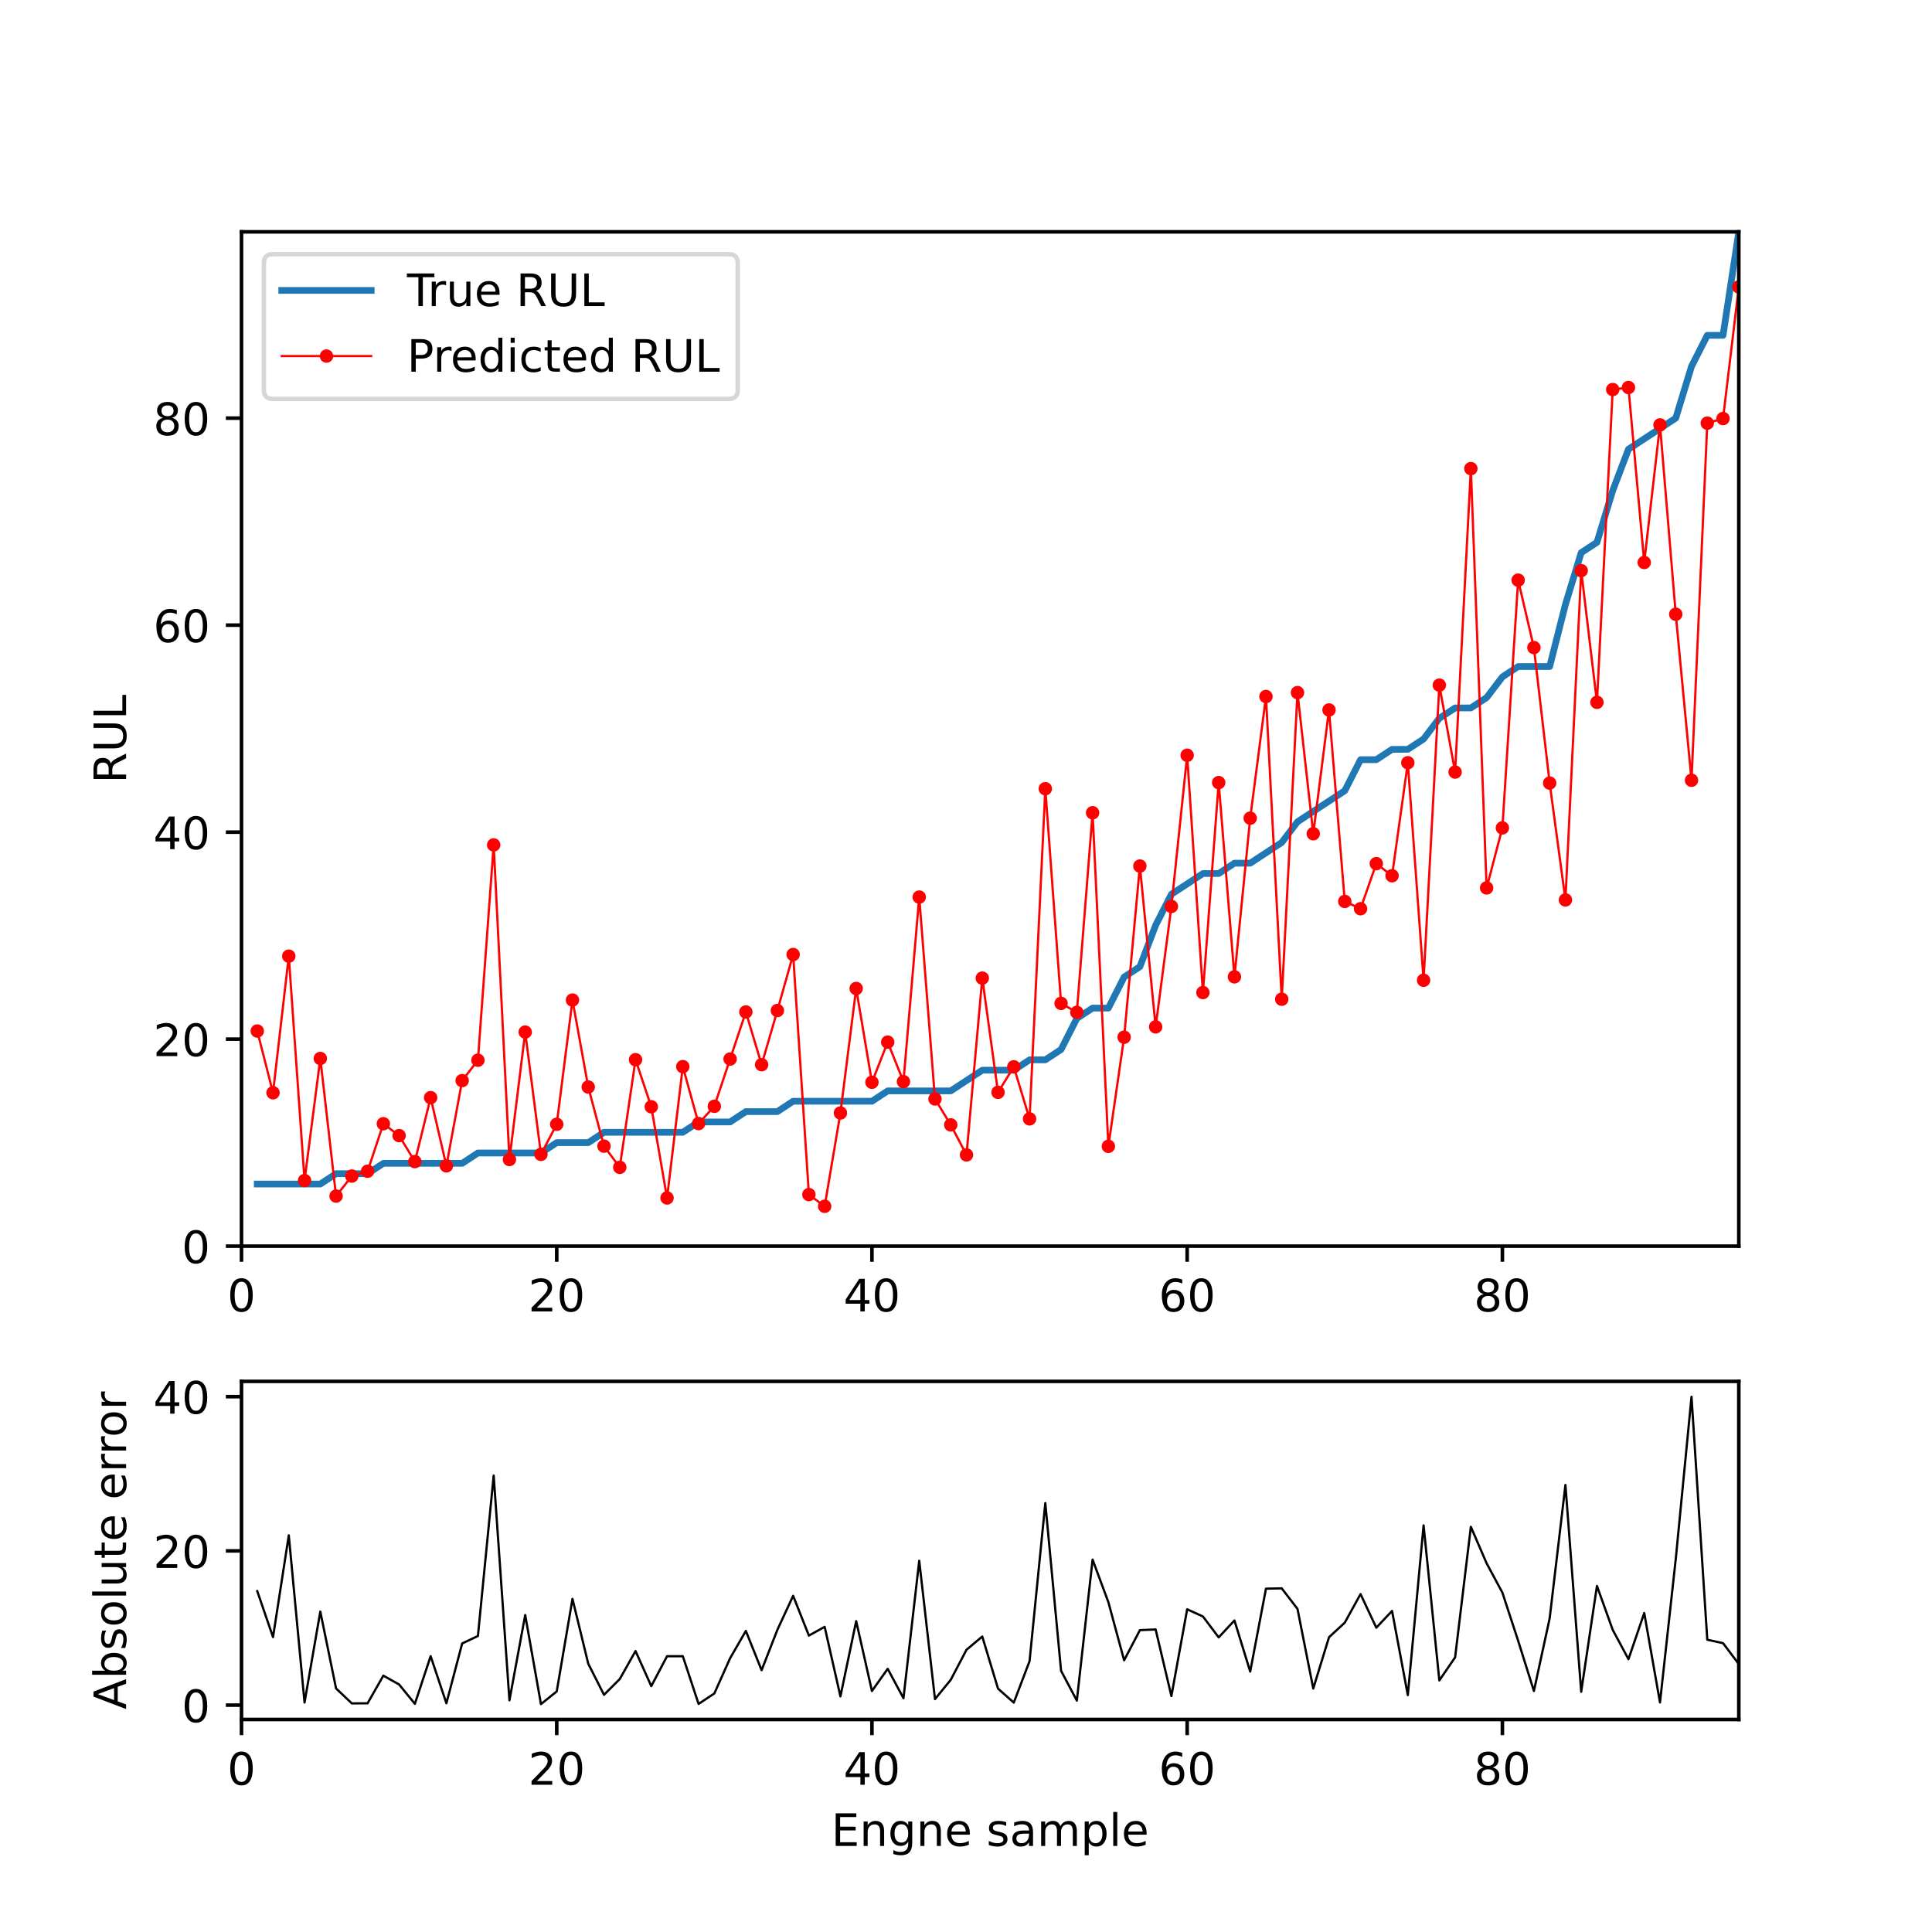 <?xml version="1.0" encoding="utf-8" standalone="no"?>
<!DOCTYPE svg PUBLIC "-//W3C//DTD SVG 1.1//EN"
  "http://www.w3.org/Graphics/SVG/1.1/DTD/svg11.dtd">
<!-- Created with matplotlib (https://matplotlib.org/) -->
<svg height="432pt" version="1.1" viewBox="0 0 432 432" width="432pt" xmlns="http://www.w3.org/2000/svg" xmlns:xlink="http://www.w3.org/1999/xlink">
 <defs>
  <style type="text/css">
*{stroke-linecap:butt;stroke-linejoin:round;}
  </style>
 </defs>
 <g id="figure_1">
  <g id="patch_1">
   <path d="M 0 432 
L 432 432 
L 432 0 
L 0 0 
z
" style="fill:#ffffff;"/>
  </g>
  <g id="axes_1">
   <g id="patch_2">
    <path d="M 54 278.64 
L 388.8 278.64 
L 388.8 51.84 
L 54 51.84 
z
" style="fill:#ffffff;"/>
   </g>
   <g id="matplotlib.axis_1">
    <g id="xtick_1">
     <g id="line2d_1">
      <defs>
       <path d="M 0 0 
L 0 3.5 
" id="m2a7bf9f9fc" style="stroke:#000000;stroke-width:0.8;"/>
      </defs>
      <g>
       <use style="stroke:#000000;stroke-width:0.8;" x="54" xlink:href="#m2a7bf9f9fc" y="278.64"/>
      </g>
     </g>
     <g id="text_1">
      <!-- 0 -->
      <defs>
       <path d="M 31.781 66.406 
Q 24.172 66.406 20.328 58.906 
Q 16.5 51.422 16.5 36.375 
Q 16.5 21.391 20.328 13.891 
Q 24.172 6.391 31.781 6.391 
Q 39.453 6.391 43.281 13.891 
Q 47.125 21.391 47.125 36.375 
Q 47.125 51.422 43.281 58.906 
Q 39.453 66.406 31.781 66.406 
z
M 31.781 74.219 
Q 44.047 74.219 50.516 64.516 
Q 56.984 54.828 56.984 36.375 
Q 56.984 17.969 50.516 8.266 
Q 44.047 -1.422 31.781 -1.422 
Q 19.531 -1.422 13.062 8.266 
Q 6.594 17.969 6.594 36.375 
Q 6.594 54.828 13.062 64.516 
Q 19.531 74.219 31.781 74.219 
z
" id="DejaVuSans-48"/>
      </defs>
      <g transform="translate(50.819 293.238)scale(0.1 -0.1)">
       <use xlink:href="#DejaVuSans-48"/>
      </g>
     </g>
    </g>
    <g id="xtick_2">
     <g id="line2d_2">
      <g>
       <use style="stroke:#000000;stroke-width:0.8;" x="124.484" xlink:href="#m2a7bf9f9fc" y="278.64"/>
      </g>
     </g>
     <g id="text_2">
      <!-- 20 -->
      <defs>
       <path d="M 19.188 8.297 
L 53.609 8.297 
L 53.609 0 
L 7.328 0 
L 7.328 8.297 
Q 12.938 14.109 22.625 23.891 
Q 32.328 33.688 34.812 36.531 
Q 39.547 41.844 41.422 45.531 
Q 43.312 49.219 43.312 52.781 
Q 43.312 58.594 39.234 62.25 
Q 35.156 65.922 28.609 65.922 
Q 23.969 65.922 18.812 64.312 
Q 13.672 62.703 7.812 59.422 
L 7.812 69.391 
Q 13.766 71.781 18.938 73 
Q 24.125 74.219 28.422 74.219 
Q 39.75 74.219 46.484 68.547 
Q 53.219 62.891 53.219 53.422 
Q 53.219 48.922 51.531 44.891 
Q 49.859 40.875 45.406 35.406 
Q 44.188 33.984 37.641 27.219 
Q 31.109 20.453 19.188 8.297 
z
" id="DejaVuSans-50"/>
      </defs>
      <g transform="translate(118.122 293.238)scale(0.1 -0.1)">
       <use xlink:href="#DejaVuSans-50"/>
       <use x="63.623" xlink:href="#DejaVuSans-48"/>
      </g>
     </g>
    </g>
    <g id="xtick_3">
     <g id="line2d_3">
      <g>
       <use style="stroke:#000000;stroke-width:0.8;" x="194.968" xlink:href="#m2a7bf9f9fc" y="278.64"/>
      </g>
     </g>
     <g id="text_3">
      <!-- 40 -->
      <defs>
       <path d="M 37.797 64.312 
L 12.891 25.391 
L 37.797 25.391 
z
M 35.203 72.906 
L 47.609 72.906 
L 47.609 25.391 
L 58.016 25.391 
L 58.016 17.188 
L 47.609 17.188 
L 47.609 0 
L 37.797 0 
L 37.797 17.188 
L 4.891 17.188 
L 4.891 26.703 
z
" id="DejaVuSans-52"/>
      </defs>
      <g transform="translate(188.606 293.238)scale(0.1 -0.1)">
       <use xlink:href="#DejaVuSans-52"/>
       <use x="63.623" xlink:href="#DejaVuSans-48"/>
      </g>
     </g>
    </g>
    <g id="xtick_4">
     <g id="line2d_4">
      <g>
       <use style="stroke:#000000;stroke-width:0.8;" x="265.453" xlink:href="#m2a7bf9f9fc" y="278.64"/>
      </g>
     </g>
     <g id="text_4">
      <!-- 60 -->
      <defs>
       <path d="M 33.016 40.375 
Q 26.375 40.375 22.484 35.828 
Q 18.609 31.297 18.609 23.391 
Q 18.609 15.531 22.484 10.953 
Q 26.375 6.391 33.016 6.391 
Q 39.656 6.391 43.531 10.953 
Q 47.406 15.531 47.406 23.391 
Q 47.406 31.297 43.531 35.828 
Q 39.656 40.375 33.016 40.375 
z
M 52.594 71.297 
L 52.594 62.312 
Q 48.875 64.062 45.094 64.984 
Q 41.312 65.922 37.594 65.922 
Q 27.828 65.922 22.672 59.328 
Q 17.531 52.734 16.797 39.406 
Q 19.672 43.656 24.016 45.922 
Q 28.375 48.188 33.594 48.188 
Q 44.578 48.188 50.953 41.516 
Q 57.328 34.859 57.328 23.391 
Q 57.328 12.156 50.688 5.359 
Q 44.047 -1.422 33.016 -1.422 
Q 20.359 -1.422 13.672 8.266 
Q 6.984 17.969 6.984 36.375 
Q 6.984 53.656 15.188 63.938 
Q 23.391 74.219 37.203 74.219 
Q 40.922 74.219 44.703 73.484 
Q 48.484 72.75 52.594 71.297 
z
" id="DejaVuSans-54"/>
      </defs>
      <g transform="translate(259.09 293.238)scale(0.1 -0.1)">
       <use xlink:href="#DejaVuSans-54"/>
       <use x="63.623" xlink:href="#DejaVuSans-48"/>
      </g>
     </g>
    </g>
    <g id="xtick_5">
     <g id="line2d_5">
      <g>
       <use style="stroke:#000000;stroke-width:0.8;" x="335.937" xlink:href="#m2a7bf9f9fc" y="278.64"/>
      </g>
     </g>
     <g id="text_5">
      <!-- 80 -->
      <defs>
       <path d="M 31.781 34.625 
Q 24.75 34.625 20.719 30.859 
Q 16.703 27.094 16.703 20.516 
Q 16.703 13.922 20.719 10.156 
Q 24.75 6.391 31.781 6.391 
Q 38.812 6.391 42.859 10.172 
Q 46.922 13.969 46.922 20.516 
Q 46.922 27.094 42.891 30.859 
Q 38.875 34.625 31.781 34.625 
z
M 21.922 38.812 
Q 15.578 40.375 12.031 44.719 
Q 8.5 49.078 8.5 55.328 
Q 8.5 64.062 14.719 69.141 
Q 20.953 74.219 31.781 74.219 
Q 42.672 74.219 48.875 69.141 
Q 55.078 64.062 55.078 55.328 
Q 55.078 49.078 51.531 44.719 
Q 48 40.375 41.703 38.812 
Q 48.828 37.156 52.797 32.312 
Q 56.781 27.484 56.781 20.516 
Q 56.781 9.906 50.312 4.234 
Q 43.844 -1.422 31.781 -1.422 
Q 19.734 -1.422 13.25 4.234 
Q 6.781 9.906 6.781 20.516 
Q 6.781 27.484 10.781 32.312 
Q 14.797 37.156 21.922 38.812 
z
M 18.312 54.391 
Q 18.312 48.734 21.844 45.562 
Q 25.391 42.391 31.781 42.391 
Q 38.141 42.391 41.719 45.562 
Q 45.312 48.734 45.312 54.391 
Q 45.312 60.062 41.719 63.234 
Q 38.141 66.406 31.781 66.406 
Q 25.391 66.406 21.844 63.234 
Q 18.312 60.062 18.312 54.391 
z
" id="DejaVuSans-56"/>
      </defs>
      <g transform="translate(329.574 293.238)scale(0.1 -0.1)">
       <use xlink:href="#DejaVuSans-56"/>
       <use x="63.623" xlink:href="#DejaVuSans-48"/>
      </g>
     </g>
    </g>
   </g>
   <g id="matplotlib.axis_2">
    <g id="ytick_1">
     <g id="line2d_6">
      <defs>
       <path d="M 0 0 
L -3.5 0 
" id="m70d57fbd11" style="stroke:#000000;stroke-width:0.8;"/>
      </defs>
      <g>
       <use style="stroke:#000000;stroke-width:0.8;" x="54" xlink:href="#m70d57fbd11" y="278.64"/>
      </g>
     </g>
     <g id="text_6">
      <!-- 0 -->
      <g transform="translate(40.638 282.439)scale(0.1 -0.1)">
       <use xlink:href="#DejaVuSans-48"/>
      </g>
     </g>
    </g>
    <g id="ytick_2">
     <g id="line2d_7">
      <g>
       <use style="stroke:#000000;stroke-width:0.8;" x="54" xlink:href="#m70d57fbd11" y="232.354"/>
      </g>
     </g>
     <g id="text_7">
      <!-- 20 -->
      <g transform="translate(34.275 236.154)scale(0.1 -0.1)">
       <use xlink:href="#DejaVuSans-50"/>
       <use x="63.623" xlink:href="#DejaVuSans-48"/>
      </g>
     </g>
    </g>
    <g id="ytick_3">
     <g id="line2d_8">
      <g>
       <use style="stroke:#000000;stroke-width:0.8;" x="54" xlink:href="#m70d57fbd11" y="186.069"/>
      </g>
     </g>
     <g id="text_8">
      <!-- 40 -->
      <g transform="translate(34.275 189.868)scale(0.1 -0.1)">
       <use xlink:href="#DejaVuSans-52"/>
       <use x="63.623" xlink:href="#DejaVuSans-48"/>
      </g>
     </g>
    </g>
    <g id="ytick_4">
     <g id="line2d_9">
      <g>
       <use style="stroke:#000000;stroke-width:0.8;" x="54" xlink:href="#m70d57fbd11" y="139.783"/>
      </g>
     </g>
     <g id="text_9">
      <!-- 60 -->
      <g transform="translate(34.275 143.582)scale(0.1 -0.1)">
       <use xlink:href="#DejaVuSans-54"/>
       <use x="63.623" xlink:href="#DejaVuSans-48"/>
      </g>
     </g>
    </g>
    <g id="ytick_5">
     <g id="line2d_10">
      <g>
       <use style="stroke:#000000;stroke-width:0.8;" x="54" xlink:href="#m70d57fbd11" y="93.497"/>
      </g>
     </g>
     <g id="text_10">
      <!-- 80 -->
      <g transform="translate(34.275 97.296)scale(0.1 -0.1)">
       <use xlink:href="#DejaVuSans-56"/>
       <use x="63.623" xlink:href="#DejaVuSans-48"/>
      </g>
     </g>
    </g>
    <g id="text_11">
     <!-- RUL -->
     <defs>
      <path d="M 44.391 34.188 
Q 47.562 33.109 50.562 29.594 
Q 53.562 26.078 56.594 19.922 
L 66.609 0 
L 56 0 
L 46.688 18.703 
Q 43.062 26.031 39.672 28.422 
Q 36.281 30.812 30.422 30.812 
L 19.672 30.812 
L 19.672 0 
L 9.812 0 
L 9.812 72.906 
L 32.078 72.906 
Q 44.578 72.906 50.734 67.672 
Q 56.891 62.453 56.891 51.906 
Q 56.891 45.016 53.688 40.469 
Q 50.484 35.938 44.391 34.188 
z
M 19.672 64.797 
L 19.672 38.922 
L 32.078 38.922 
Q 39.203 38.922 42.844 42.219 
Q 46.484 45.516 46.484 51.906 
Q 46.484 58.297 42.844 61.547 
Q 39.203 64.797 32.078 64.797 
z
" id="DejaVuSans-82"/>
      <path d="M 8.688 72.906 
L 18.609 72.906 
L 18.609 28.609 
Q 18.609 16.891 22.844 11.734 
Q 27.094 6.594 36.625 6.594 
Q 46.094 6.594 50.344 11.734 
Q 54.594 16.891 54.594 28.609 
L 54.594 72.906 
L 64.5 72.906 
L 64.5 27.391 
Q 64.5 13.141 57.438 5.859 
Q 50.391 -1.422 36.625 -1.422 
Q 22.797 -1.422 15.734 5.859 
Q 8.688 13.141 8.688 27.391 
z
" id="DejaVuSans-85"/>
      <path d="M 9.812 72.906 
L 19.672 72.906 
L 19.672 8.297 
L 55.172 8.297 
L 55.172 0 
L 9.812 0 
z
" id="DejaVuSans-76"/>
     </defs>
     <g transform="translate(28.195 175.16)rotate(-90)scale(0.1 -0.1)">
      <use xlink:href="#DejaVuSans-82"/>
      <use x="69.482" xlink:href="#DejaVuSans-85"/>
      <use x="142.676" xlink:href="#DejaVuSans-76"/>
     </g>
    </g>
   </g>
   <g id="line2d_11">
    <path clip-path="url(#p4bc78651d6)" d="M 57.524 264.754 
L 61.048 264.754 
L 64.573 264.754 
L 68.097 264.754 
L 71.621 264.754 
L 75.145 262.44 
L 78.669 262.44 
L 82.194 262.44 
L 85.718 260.126 
L 89.242 260.126 
L 92.766 260.126 
L 96.291 260.126 
L 99.815 260.126 
L 103.339 260.126 
L 106.863 257.811 
L 110.387 257.811 
L 113.912 257.811 
L 117.436 257.811 
L 120.96 257.811 
L 124.484 255.497 
L 128.008 255.497 
L 131.533 255.497 
L 135.057 253.183 
L 138.581 253.183 
L 142.105 253.183 
L 145.629 253.183 
L 149.154 253.183 
L 152.678 253.183 
L 156.202 250.869 
L 159.726 250.869 
L 163.251 250.869 
L 166.775 248.554 
L 170.299 248.554 
L 173.823 248.554 
L 177.347 246.24 
L 180.872 246.24 
L 184.396 246.24 
L 187.92 246.24 
L 191.444 246.24 
L 194.968 246.24 
L 198.493 243.926 
L 202.017 243.926 
L 205.541 243.926 
L 209.065 243.926 
L 212.589 243.926 
L 216.114 241.611 
L 219.638 239.297 
L 223.162 239.297 
L 226.686 239.297 
L 230.211 236.983 
L 233.735 236.983 
L 237.259 234.669 
L 240.783 227.726 
L 244.307 225.411 
L 247.832 225.411 
L 251.356 218.469 
L 254.88 216.154 
L 258.404 206.897 
L 261.928 199.954 
L 265.453 197.64 
L 268.977 195.326 
L 272.501 195.326 
L 276.025 193.011 
L 279.549 193.011 
L 283.074 190.697 
L 286.598 188.383 
L 290.122 183.754 
L 293.646 181.44 
L 297.171 179.126 
L 300.695 176.811 
L 304.219 169.869 
L 307.743 169.869 
L 311.267 167.554 
L 314.792 167.554 
L 318.316 165.24 
L 321.84 160.611 
L 325.364 158.297 
L 328.888 158.297 
L 332.413 155.983 
L 335.937 151.354 
L 339.461 149.04 
L 342.985 149.04 
L 346.509 149.04 
L 350.034 135.154 
L 353.558 123.583 
L 357.082 121.269 
L 360.606 109.697 
L 364.131 100.44 
L 367.655 98.126 
L 371.179 95.811 
L 374.703 93.497 
L 378.227 81.926 
L 381.752 74.983 
L 385.276 74.983 
L 388.8 51.84 
" style="fill:none;stroke:#1f77b4;stroke-linecap:square;stroke-width:1.5;"/>
   </g>
   <g id="line2d_12">
    <path clip-path="url(#p4bc78651d6)" d="M 57.524 230.539 
L 61.048 244.344 
L 64.573 213.799 
L 68.097 263.97 
L 71.621 236.68 
L 75.145 267.449 
L 78.669 262.968 
L 82.194 261.887 
L 85.718 251.273 
L 89.242 253.928 
L 92.766 259.734 
L 96.291 245.435 
L 99.815 260.687 
L 103.339 241.622 
L 106.863 237.065 
L 110.387 188.926 
L 113.912 259.261 
L 117.436 230.772 
L 120.96 258.119 
L 124.484 251.388 
L 128.008 223.617 
L 131.533 243.059 
L 135.057 256.282 
L 138.581 261.018 
L 142.105 236.951 
L 145.629 247.479 
L 149.154 267.862 
L 152.678 238.503 
L 156.202 251.233 
L 159.726 247.371 
L 163.251 236.805 
L 166.775 226.28 
L 170.299 238.069 
L 173.823 225.954 
L 177.347 213.432 
L 180.872 267.114 
L 184.396 269.734 
L 187.92 248.865 
L 191.444 221.031 
L 194.968 241.996 
L 198.493 233.026 
L 202.017 241.852 
L 205.541 200.59 
L 209.065 245.724 
L 212.589 251.526 
L 216.114 258.236 
L 219.638 218.713 
L 223.162 244.249 
L 226.686 238.542 
L 230.211 250.183 
L 233.735 176.358 
L 237.259 224.358 
L 240.783 226.368 
L 244.307 181.738 
L 247.832 256.32 
L 251.356 231.922 
L 254.88 193.65 
L 258.404 229.605 
L 261.928 202.677 
L 265.453 168.879 
L 268.977 221.937 
L 272.501 174.992 
L 276.025 218.421 
L 279.549 182.943 
L 283.074 155.745 
L 286.598 223.426 
L 290.122 154.869 
L 293.646 186.421 
L 297.171 158.752 
L 300.695 201.561 
L 304.219 203.192 
L 307.743 193.113 
L 311.267 195.817 
L 314.792 170.554 
L 318.316 219.185 
L 321.84 153.194 
L 325.364 172.633 
L 328.888 104.784 
L 332.413 198.54 
L 335.937 185.12 
L 339.461 129.723 
L 342.985 144.798 
L 346.509 175.098 
L 350.034 201.224 
L 353.558 127.594 
L 357.082 157.04 
L 360.606 87.102 
L 364.131 86.646 
L 367.655 125.771 
L 371.179 95.006 
L 374.703 137.344 
L 378.227 174.467 
L 381.752 94.615 
L 385.276 93.584 
L 388.8 64.166 
" style="fill:none;stroke:#ff0000;stroke-linecap:square;stroke-width:0.5;"/>
    <defs>
     <path d="M 0 1 
C 0.265 1 0.52 0.895 0.707 0.707 
C 0.895 0.52 1 0.265 1 0 
C 1 -0.265 0.895 -0.52 0.707 -0.707 
C 0.52 -0.895 0.265 -1 0 -1 
C -0.265 -1 -0.52 -0.895 -0.707 -0.707 
C -0.895 -0.52 -1 -0.265 -1 0 
C -1 0.265 -0.895 0.52 -0.707 0.707 
C -0.52 0.895 -0.265 1 0 1 
z
" id="m88dc06250a" style="stroke:#ff0000;"/>
    </defs>
    <g clip-path="url(#p4bc78651d6)">
     <use style="fill:#ff0000;stroke:#ff0000;" x="57.524" xlink:href="#m88dc06250a" y="230.539"/>
     <use style="fill:#ff0000;stroke:#ff0000;" x="61.048" xlink:href="#m88dc06250a" y="244.344"/>
     <use style="fill:#ff0000;stroke:#ff0000;" x="64.573" xlink:href="#m88dc06250a" y="213.799"/>
     <use style="fill:#ff0000;stroke:#ff0000;" x="68.097" xlink:href="#m88dc06250a" y="263.97"/>
     <use style="fill:#ff0000;stroke:#ff0000;" x="71.621" xlink:href="#m88dc06250a" y="236.68"/>
     <use style="fill:#ff0000;stroke:#ff0000;" x="75.145" xlink:href="#m88dc06250a" y="267.449"/>
     <use style="fill:#ff0000;stroke:#ff0000;" x="78.669" xlink:href="#m88dc06250a" y="262.968"/>
     <use style="fill:#ff0000;stroke:#ff0000;" x="82.194" xlink:href="#m88dc06250a" y="261.887"/>
     <use style="fill:#ff0000;stroke:#ff0000;" x="85.718" xlink:href="#m88dc06250a" y="251.273"/>
     <use style="fill:#ff0000;stroke:#ff0000;" x="89.242" xlink:href="#m88dc06250a" y="253.928"/>
     <use style="fill:#ff0000;stroke:#ff0000;" x="92.766" xlink:href="#m88dc06250a" y="259.734"/>
     <use style="fill:#ff0000;stroke:#ff0000;" x="96.291" xlink:href="#m88dc06250a" y="245.435"/>
     <use style="fill:#ff0000;stroke:#ff0000;" x="99.815" xlink:href="#m88dc06250a" y="260.687"/>
     <use style="fill:#ff0000;stroke:#ff0000;" x="103.339" xlink:href="#m88dc06250a" y="241.622"/>
     <use style="fill:#ff0000;stroke:#ff0000;" x="106.863" xlink:href="#m88dc06250a" y="237.065"/>
     <use style="fill:#ff0000;stroke:#ff0000;" x="110.387" xlink:href="#m88dc06250a" y="188.926"/>
     <use style="fill:#ff0000;stroke:#ff0000;" x="113.912" xlink:href="#m88dc06250a" y="259.261"/>
     <use style="fill:#ff0000;stroke:#ff0000;" x="117.436" xlink:href="#m88dc06250a" y="230.772"/>
     <use style="fill:#ff0000;stroke:#ff0000;" x="120.96" xlink:href="#m88dc06250a" y="258.119"/>
     <use style="fill:#ff0000;stroke:#ff0000;" x="124.484" xlink:href="#m88dc06250a" y="251.388"/>
     <use style="fill:#ff0000;stroke:#ff0000;" x="128.008" xlink:href="#m88dc06250a" y="223.617"/>
     <use style="fill:#ff0000;stroke:#ff0000;" x="131.533" xlink:href="#m88dc06250a" y="243.059"/>
     <use style="fill:#ff0000;stroke:#ff0000;" x="135.057" xlink:href="#m88dc06250a" y="256.282"/>
     <use style="fill:#ff0000;stroke:#ff0000;" x="138.581" xlink:href="#m88dc06250a" y="261.018"/>
     <use style="fill:#ff0000;stroke:#ff0000;" x="142.105" xlink:href="#m88dc06250a" y="236.951"/>
     <use style="fill:#ff0000;stroke:#ff0000;" x="145.629" xlink:href="#m88dc06250a" y="247.479"/>
     <use style="fill:#ff0000;stroke:#ff0000;" x="149.154" xlink:href="#m88dc06250a" y="267.862"/>
     <use style="fill:#ff0000;stroke:#ff0000;" x="152.678" xlink:href="#m88dc06250a" y="238.503"/>
     <use style="fill:#ff0000;stroke:#ff0000;" x="156.202" xlink:href="#m88dc06250a" y="251.233"/>
     <use style="fill:#ff0000;stroke:#ff0000;" x="159.726" xlink:href="#m88dc06250a" y="247.371"/>
     <use style="fill:#ff0000;stroke:#ff0000;" x="163.251" xlink:href="#m88dc06250a" y="236.805"/>
     <use style="fill:#ff0000;stroke:#ff0000;" x="166.775" xlink:href="#m88dc06250a" y="226.28"/>
     <use style="fill:#ff0000;stroke:#ff0000;" x="170.299" xlink:href="#m88dc06250a" y="238.069"/>
     <use style="fill:#ff0000;stroke:#ff0000;" x="173.823" xlink:href="#m88dc06250a" y="225.954"/>
     <use style="fill:#ff0000;stroke:#ff0000;" x="177.347" xlink:href="#m88dc06250a" y="213.432"/>
     <use style="fill:#ff0000;stroke:#ff0000;" x="180.872" xlink:href="#m88dc06250a" y="267.114"/>
     <use style="fill:#ff0000;stroke:#ff0000;" x="184.396" xlink:href="#m88dc06250a" y="269.734"/>
     <use style="fill:#ff0000;stroke:#ff0000;" x="187.92" xlink:href="#m88dc06250a" y="248.865"/>
     <use style="fill:#ff0000;stroke:#ff0000;" x="191.444" xlink:href="#m88dc06250a" y="221.031"/>
     <use style="fill:#ff0000;stroke:#ff0000;" x="194.968" xlink:href="#m88dc06250a" y="241.996"/>
     <use style="fill:#ff0000;stroke:#ff0000;" x="198.493" xlink:href="#m88dc06250a" y="233.026"/>
     <use style="fill:#ff0000;stroke:#ff0000;" x="202.017" xlink:href="#m88dc06250a" y="241.852"/>
     <use style="fill:#ff0000;stroke:#ff0000;" x="205.541" xlink:href="#m88dc06250a" y="200.59"/>
     <use style="fill:#ff0000;stroke:#ff0000;" x="209.065" xlink:href="#m88dc06250a" y="245.724"/>
     <use style="fill:#ff0000;stroke:#ff0000;" x="212.589" xlink:href="#m88dc06250a" y="251.526"/>
     <use style="fill:#ff0000;stroke:#ff0000;" x="216.114" xlink:href="#m88dc06250a" y="258.236"/>
     <use style="fill:#ff0000;stroke:#ff0000;" x="219.638" xlink:href="#m88dc06250a" y="218.713"/>
     <use style="fill:#ff0000;stroke:#ff0000;" x="223.162" xlink:href="#m88dc06250a" y="244.249"/>
     <use style="fill:#ff0000;stroke:#ff0000;" x="226.686" xlink:href="#m88dc06250a" y="238.542"/>
     <use style="fill:#ff0000;stroke:#ff0000;" x="230.211" xlink:href="#m88dc06250a" y="250.183"/>
     <use style="fill:#ff0000;stroke:#ff0000;" x="233.735" xlink:href="#m88dc06250a" y="176.358"/>
     <use style="fill:#ff0000;stroke:#ff0000;" x="237.259" xlink:href="#m88dc06250a" y="224.358"/>
     <use style="fill:#ff0000;stroke:#ff0000;" x="240.783" xlink:href="#m88dc06250a" y="226.368"/>
     <use style="fill:#ff0000;stroke:#ff0000;" x="244.307" xlink:href="#m88dc06250a" y="181.738"/>
     <use style="fill:#ff0000;stroke:#ff0000;" x="247.832" xlink:href="#m88dc06250a" y="256.32"/>
     <use style="fill:#ff0000;stroke:#ff0000;" x="251.356" xlink:href="#m88dc06250a" y="231.922"/>
     <use style="fill:#ff0000;stroke:#ff0000;" x="254.88" xlink:href="#m88dc06250a" y="193.65"/>
     <use style="fill:#ff0000;stroke:#ff0000;" x="258.404" xlink:href="#m88dc06250a" y="229.605"/>
     <use style="fill:#ff0000;stroke:#ff0000;" x="261.928" xlink:href="#m88dc06250a" y="202.677"/>
     <use style="fill:#ff0000;stroke:#ff0000;" x="265.453" xlink:href="#m88dc06250a" y="168.879"/>
     <use style="fill:#ff0000;stroke:#ff0000;" x="268.977" xlink:href="#m88dc06250a" y="221.937"/>
     <use style="fill:#ff0000;stroke:#ff0000;" x="272.501" xlink:href="#m88dc06250a" y="174.992"/>
     <use style="fill:#ff0000;stroke:#ff0000;" x="276.025" xlink:href="#m88dc06250a" y="218.421"/>
     <use style="fill:#ff0000;stroke:#ff0000;" x="279.549" xlink:href="#m88dc06250a" y="182.943"/>
     <use style="fill:#ff0000;stroke:#ff0000;" x="283.074" xlink:href="#m88dc06250a" y="155.745"/>
     <use style="fill:#ff0000;stroke:#ff0000;" x="286.598" xlink:href="#m88dc06250a" y="223.426"/>
     <use style="fill:#ff0000;stroke:#ff0000;" x="290.122" xlink:href="#m88dc06250a" y="154.869"/>
     <use style="fill:#ff0000;stroke:#ff0000;" x="293.646" xlink:href="#m88dc06250a" y="186.421"/>
     <use style="fill:#ff0000;stroke:#ff0000;" x="297.171" xlink:href="#m88dc06250a" y="158.752"/>
     <use style="fill:#ff0000;stroke:#ff0000;" x="300.695" xlink:href="#m88dc06250a" y="201.561"/>
     <use style="fill:#ff0000;stroke:#ff0000;" x="304.219" xlink:href="#m88dc06250a" y="203.192"/>
     <use style="fill:#ff0000;stroke:#ff0000;" x="307.743" xlink:href="#m88dc06250a" y="193.113"/>
     <use style="fill:#ff0000;stroke:#ff0000;" x="311.267" xlink:href="#m88dc06250a" y="195.817"/>
     <use style="fill:#ff0000;stroke:#ff0000;" x="314.792" xlink:href="#m88dc06250a" y="170.554"/>
     <use style="fill:#ff0000;stroke:#ff0000;" x="318.316" xlink:href="#m88dc06250a" y="219.185"/>
     <use style="fill:#ff0000;stroke:#ff0000;" x="321.84" xlink:href="#m88dc06250a" y="153.194"/>
     <use style="fill:#ff0000;stroke:#ff0000;" x="325.364" xlink:href="#m88dc06250a" y="172.633"/>
     <use style="fill:#ff0000;stroke:#ff0000;" x="328.888" xlink:href="#m88dc06250a" y="104.784"/>
     <use style="fill:#ff0000;stroke:#ff0000;" x="332.413" xlink:href="#m88dc06250a" y="198.54"/>
     <use style="fill:#ff0000;stroke:#ff0000;" x="335.937" xlink:href="#m88dc06250a" y="185.12"/>
     <use style="fill:#ff0000;stroke:#ff0000;" x="339.461" xlink:href="#m88dc06250a" y="129.723"/>
     <use style="fill:#ff0000;stroke:#ff0000;" x="342.985" xlink:href="#m88dc06250a" y="144.798"/>
     <use style="fill:#ff0000;stroke:#ff0000;" x="346.509" xlink:href="#m88dc06250a" y="175.098"/>
     <use style="fill:#ff0000;stroke:#ff0000;" x="350.034" xlink:href="#m88dc06250a" y="201.224"/>
     <use style="fill:#ff0000;stroke:#ff0000;" x="353.558" xlink:href="#m88dc06250a" y="127.594"/>
     <use style="fill:#ff0000;stroke:#ff0000;" x="357.082" xlink:href="#m88dc06250a" y="157.04"/>
     <use style="fill:#ff0000;stroke:#ff0000;" x="360.606" xlink:href="#m88dc06250a" y="87.102"/>
     <use style="fill:#ff0000;stroke:#ff0000;" x="364.131" xlink:href="#m88dc06250a" y="86.646"/>
     <use style="fill:#ff0000;stroke:#ff0000;" x="367.655" xlink:href="#m88dc06250a" y="125.771"/>
     <use style="fill:#ff0000;stroke:#ff0000;" x="371.179" xlink:href="#m88dc06250a" y="95.006"/>
     <use style="fill:#ff0000;stroke:#ff0000;" x="374.703" xlink:href="#m88dc06250a" y="137.344"/>
     <use style="fill:#ff0000;stroke:#ff0000;" x="378.227" xlink:href="#m88dc06250a" y="174.467"/>
     <use style="fill:#ff0000;stroke:#ff0000;" x="381.752" xlink:href="#m88dc06250a" y="94.615"/>
     <use style="fill:#ff0000;stroke:#ff0000;" x="385.276" xlink:href="#m88dc06250a" y="93.584"/>
     <use style="fill:#ff0000;stroke:#ff0000;" x="388.8" xlink:href="#m88dc06250a" y="64.166"/>
    </g>
   </g>
   <g id="patch_3">
    <path d="M 54 278.64 
L 54 51.84 
" style="fill:none;stroke:#000000;stroke-linecap:square;stroke-linejoin:miter;stroke-width:0.8;"/>
   </g>
   <g id="patch_4">
    <path d="M 388.8 278.64 
L 388.8 51.84 
" style="fill:none;stroke:#000000;stroke-linecap:square;stroke-linejoin:miter;stroke-width:0.8;"/>
   </g>
   <g id="patch_5">
    <path d="M 54 278.64 
L 388.8 278.64 
" style="fill:none;stroke:#000000;stroke-linecap:square;stroke-linejoin:miter;stroke-width:0.8;"/>
   </g>
   <g id="patch_6">
    <path d="M 54 51.84 
L 388.8 51.84 
" style="fill:none;stroke:#000000;stroke-linecap:square;stroke-linejoin:miter;stroke-width:0.8;"/>
   </g>
   <g id="legend_1">
    <g id="patch_7">
     <path d="M 61 89.196 
L 162.958 89.196 
Q 164.958 89.196 164.958 87.196 
L 164.958 58.84 
Q 164.958 56.84 162.958 56.84 
L 61 56.84 
Q 59 56.84 59 58.84 
L 59 87.196 
Q 59 89.196 61 89.196 
z
" style="fill:#ffffff;opacity:0.8;stroke:#cccccc;stroke-linejoin:miter;"/>
    </g>
    <g id="line2d_13">
     <path d="M 63 64.938 
L 83 64.938 
" style="fill:none;stroke:#1f77b4;stroke-linecap:square;stroke-width:1.5;"/>
    </g>
    <g id="line2d_14"/>
    <g id="text_12">
     <!-- True RUL -->
     <defs>
      <path d="M -0.297 72.906 
L 61.375 72.906 
L 61.375 64.594 
L 35.5 64.594 
L 35.5 0 
L 25.594 0 
L 25.594 64.594 
L -0.297 64.594 
z
" id="DejaVuSans-84"/>
      <path d="M 41.109 46.297 
Q 39.594 47.172 37.812 47.578 
Q 36.031 48 33.891 48 
Q 26.266 48 22.188 43.047 
Q 18.109 38.094 18.109 28.812 
L 18.109 0 
L 9.078 0 
L 9.078 54.688 
L 18.109 54.688 
L 18.109 46.188 
Q 20.953 51.172 25.484 53.578 
Q 30.031 56 36.531 56 
Q 37.453 56 38.578 55.875 
Q 39.703 55.766 41.062 55.516 
z
" id="DejaVuSans-114"/>
      <path d="M 8.5 21.578 
L 8.5 54.688 
L 17.484 54.688 
L 17.484 21.922 
Q 17.484 14.156 20.5 10.266 
Q 23.531 6.391 29.594 6.391 
Q 36.859 6.391 41.078 11.031 
Q 45.312 15.672 45.312 23.688 
L 45.312 54.688 
L 54.297 54.688 
L 54.297 0 
L 45.312 0 
L 45.312 8.406 
Q 42.047 3.422 37.719 1 
Q 33.406 -1.422 27.688 -1.422 
Q 18.266 -1.422 13.375 4.438 
Q 8.5 10.297 8.5 21.578 
z
M 31.109 56 
z
" id="DejaVuSans-117"/>
      <path d="M 56.203 29.594 
L 56.203 25.203 
L 14.891 25.203 
Q 15.484 15.922 20.484 11.062 
Q 25.484 6.203 34.422 6.203 
Q 39.594 6.203 44.453 7.469 
Q 49.312 8.734 54.109 11.281 
L 54.109 2.781 
Q 49.266 0.734 44.188 -0.344 
Q 39.109 -1.422 33.891 -1.422 
Q 20.797 -1.422 13.156 6.188 
Q 5.516 13.812 5.516 26.812 
Q 5.516 40.234 12.766 48.109 
Q 20.016 56 32.328 56 
Q 43.359 56 49.781 48.891 
Q 56.203 41.797 56.203 29.594 
z
M 47.219 32.234 
Q 47.125 39.594 43.094 43.984 
Q 39.062 48.391 32.422 48.391 
Q 24.906 48.391 20.391 44.141 
Q 15.875 39.891 15.188 32.172 
z
" id="DejaVuSans-101"/>
      <path id="DejaVuSans-32"/>
     </defs>
     <g transform="translate(91 68.438)scale(0.1 -0.1)">
      <use xlink:href="#DejaVuSans-84"/>
      <use x="46.334" xlink:href="#DejaVuSans-114"/>
      <use x="87.447" xlink:href="#DejaVuSans-117"/>
      <use x="150.826" xlink:href="#DejaVuSans-101"/>
      <use x="212.35" xlink:href="#DejaVuSans-32"/>
      <use x="244.137" xlink:href="#DejaVuSans-82"/>
      <use x="313.619" xlink:href="#DejaVuSans-85"/>
      <use x="386.812" xlink:href="#DejaVuSans-76"/>
     </g>
    </g>
    <g id="line2d_15">
     <path d="M 63 79.617 
L 83 79.617 
" style="fill:none;stroke:#ff0000;stroke-linecap:square;stroke-width:0.5;"/>
    </g>
    <g id="line2d_16">
     <g>
      <use style="fill:#ff0000;stroke:#ff0000;" x="73" xlink:href="#m88dc06250a" y="79.617"/>
     </g>
    </g>
    <g id="text_13">
     <!-- Predicted RUL -->
     <defs>
      <path d="M 19.672 64.797 
L 19.672 37.406 
L 32.078 37.406 
Q 38.969 37.406 42.719 40.969 
Q 46.484 44.531 46.484 51.125 
Q 46.484 57.672 42.719 61.234 
Q 38.969 64.797 32.078 64.797 
z
M 9.812 72.906 
L 32.078 72.906 
Q 44.344 72.906 50.609 67.359 
Q 56.891 61.812 56.891 51.125 
Q 56.891 40.328 50.609 34.812 
Q 44.344 29.297 32.078 29.297 
L 19.672 29.297 
L 19.672 0 
L 9.812 0 
z
" id="DejaVuSans-80"/>
      <path d="M 45.406 46.391 
L 45.406 75.984 
L 54.391 75.984 
L 54.391 0 
L 45.406 0 
L 45.406 8.203 
Q 42.578 3.328 38.25 0.953 
Q 33.938 -1.422 27.875 -1.422 
Q 17.969 -1.422 11.734 6.484 
Q 5.516 14.406 5.516 27.297 
Q 5.516 40.188 11.734 48.094 
Q 17.969 56 27.875 56 
Q 33.938 56 38.25 53.625 
Q 42.578 51.266 45.406 46.391 
z
M 14.797 27.297 
Q 14.797 17.391 18.875 11.75 
Q 22.953 6.109 30.078 6.109 
Q 37.203 6.109 41.297 11.75 
Q 45.406 17.391 45.406 27.297 
Q 45.406 37.203 41.297 42.844 
Q 37.203 48.484 30.078 48.484 
Q 22.953 48.484 18.875 42.844 
Q 14.797 37.203 14.797 27.297 
z
" id="DejaVuSans-100"/>
      <path d="M 9.422 54.688 
L 18.406 54.688 
L 18.406 0 
L 9.422 0 
z
M 9.422 75.984 
L 18.406 75.984 
L 18.406 64.594 
L 9.422 64.594 
z
" id="DejaVuSans-105"/>
      <path d="M 48.781 52.594 
L 48.781 44.188 
Q 44.969 46.297 41.141 47.344 
Q 37.312 48.391 33.406 48.391 
Q 24.656 48.391 19.812 42.844 
Q 14.984 37.312 14.984 27.297 
Q 14.984 17.281 19.812 11.734 
Q 24.656 6.203 33.406 6.203 
Q 37.312 6.203 41.141 7.25 
Q 44.969 8.297 48.781 10.406 
L 48.781 2.094 
Q 45.016 0.344 40.984 -0.531 
Q 36.969 -1.422 32.422 -1.422 
Q 20.062 -1.422 12.781 6.344 
Q 5.516 14.109 5.516 27.297 
Q 5.516 40.672 12.859 48.328 
Q 20.219 56 33.016 56 
Q 37.156 56 41.109 55.141 
Q 45.062 54.297 48.781 52.594 
z
" id="DejaVuSans-99"/>
      <path d="M 18.312 70.219 
L 18.312 54.688 
L 36.812 54.688 
L 36.812 47.703 
L 18.312 47.703 
L 18.312 18.016 
Q 18.312 11.328 20.141 9.422 
Q 21.969 7.516 27.594 7.516 
L 36.812 7.516 
L 36.812 0 
L 27.594 0 
Q 17.188 0 13.234 3.875 
Q 9.281 7.766 9.281 18.016 
L 9.281 47.703 
L 2.688 47.703 
L 2.688 54.688 
L 9.281 54.688 
L 9.281 70.219 
z
" id="DejaVuSans-116"/>
     </defs>
     <g transform="translate(91 83.117)scale(0.1 -0.1)">
      <use xlink:href="#DejaVuSans-80"/>
      <use x="58.553" xlink:href="#DejaVuSans-114"/>
      <use x="97.416" xlink:href="#DejaVuSans-101"/>
      <use x="158.939" xlink:href="#DejaVuSans-100"/>
      <use x="222.416" xlink:href="#DejaVuSans-105"/>
      <use x="250.199" xlink:href="#DejaVuSans-99"/>
      <use x="305.18" xlink:href="#DejaVuSans-116"/>
      <use x="344.389" xlink:href="#DejaVuSans-101"/>
      <use x="405.912" xlink:href="#DejaVuSans-100"/>
      <use x="469.389" xlink:href="#DejaVuSans-32"/>
      <use x="501.176" xlink:href="#DejaVuSans-82"/>
      <use x="570.658" xlink:href="#DejaVuSans-85"/>
      <use x="643.852" xlink:href="#DejaVuSans-76"/>
     </g>
    </g>
   </g>
  </g>
  <g id="axes_2">
   <g id="patch_8">
    <path d="M 54 384.48 
L 388.8 384.48 
L 388.8 308.88 
L 54 308.88 
z
" style="fill:#ffffff;"/>
   </g>
   <g id="matplotlib.axis_3">
    <g id="xtick_6">
     <g id="line2d_17">
      <g>
       <use style="stroke:#000000;stroke-width:0.8;" x="54" xlink:href="#m2a7bf9f9fc" y="384.48"/>
      </g>
     </g>
     <g id="text_14">
      <!-- 0 -->
      <g transform="translate(50.819 399.078)scale(0.1 -0.1)">
       <use xlink:href="#DejaVuSans-48"/>
      </g>
     </g>
    </g>
    <g id="xtick_7">
     <g id="line2d_18">
      <g>
       <use style="stroke:#000000;stroke-width:0.8;" x="124.484" xlink:href="#m2a7bf9f9fc" y="384.48"/>
      </g>
     </g>
     <g id="text_15">
      <!-- 20 -->
      <g transform="translate(118.122 399.078)scale(0.1 -0.1)">
       <use xlink:href="#DejaVuSans-50"/>
       <use x="63.623" xlink:href="#DejaVuSans-48"/>
      </g>
     </g>
    </g>
    <g id="xtick_8">
     <g id="line2d_19">
      <g>
       <use style="stroke:#000000;stroke-width:0.8;" x="194.968" xlink:href="#m2a7bf9f9fc" y="384.48"/>
      </g>
     </g>
     <g id="text_16">
      <!-- 40 -->
      <g transform="translate(188.606 399.078)scale(0.1 -0.1)">
       <use xlink:href="#DejaVuSans-52"/>
       <use x="63.623" xlink:href="#DejaVuSans-48"/>
      </g>
     </g>
    </g>
    <g id="xtick_9">
     <g id="line2d_20">
      <g>
       <use style="stroke:#000000;stroke-width:0.8;" x="265.453" xlink:href="#m2a7bf9f9fc" y="384.48"/>
      </g>
     </g>
     <g id="text_17">
      <!-- 60 -->
      <g transform="translate(259.09 399.078)scale(0.1 -0.1)">
       <use xlink:href="#DejaVuSans-54"/>
       <use x="63.623" xlink:href="#DejaVuSans-48"/>
      </g>
     </g>
    </g>
    <g id="xtick_10">
     <g id="line2d_21">
      <g>
       <use style="stroke:#000000;stroke-width:0.8;" x="335.937" xlink:href="#m2a7bf9f9fc" y="384.48"/>
      </g>
     </g>
     <g id="text_18">
      <!-- 80 -->
      <g transform="translate(329.574 399.078)scale(0.1 -0.1)">
       <use xlink:href="#DejaVuSans-56"/>
       <use x="63.623" xlink:href="#DejaVuSans-48"/>
      </g>
     </g>
    </g>
    <g id="text_19">
     <!-- Engne sample -->
     <defs>
      <path d="M 9.812 72.906 
L 55.906 72.906 
L 55.906 64.594 
L 19.672 64.594 
L 19.672 43.016 
L 54.391 43.016 
L 54.391 34.719 
L 19.672 34.719 
L 19.672 8.297 
L 56.781 8.297 
L 56.781 0 
L 9.812 0 
z
" id="DejaVuSans-69"/>
      <path d="M 54.891 33.016 
L 54.891 0 
L 45.906 0 
L 45.906 32.719 
Q 45.906 40.484 42.875 44.328 
Q 39.844 48.188 33.797 48.188 
Q 26.516 48.188 22.312 43.547 
Q 18.109 38.922 18.109 30.906 
L 18.109 0 
L 9.078 0 
L 9.078 54.688 
L 18.109 54.688 
L 18.109 46.188 
Q 21.344 51.125 25.703 53.562 
Q 30.078 56 35.797 56 
Q 45.219 56 50.047 50.172 
Q 54.891 44.344 54.891 33.016 
z
" id="DejaVuSans-110"/>
      <path d="M 45.406 27.984 
Q 45.406 37.75 41.375 43.109 
Q 37.359 48.484 30.078 48.484 
Q 22.859 48.484 18.828 43.109 
Q 14.797 37.75 14.797 27.984 
Q 14.797 18.266 18.828 12.891 
Q 22.859 7.516 30.078 7.516 
Q 37.359 7.516 41.375 12.891 
Q 45.406 18.266 45.406 27.984 
z
M 54.391 6.781 
Q 54.391 -7.172 48.188 -13.984 
Q 42 -20.797 29.203 -20.797 
Q 24.469 -20.797 20.266 -20.094 
Q 16.062 -19.391 12.109 -17.922 
L 12.109 -9.188 
Q 16.062 -11.328 19.922 -12.344 
Q 23.781 -13.375 27.781 -13.375 
Q 36.625 -13.375 41.016 -8.766 
Q 45.406 -4.156 45.406 5.172 
L 45.406 9.625 
Q 42.625 4.781 38.281 2.391 
Q 33.938 0 27.875 0 
Q 17.828 0 11.672 7.656 
Q 5.516 15.328 5.516 27.984 
Q 5.516 40.672 11.672 48.328 
Q 17.828 56 27.875 56 
Q 33.938 56 38.281 53.609 
Q 42.625 51.219 45.406 46.391 
L 45.406 54.688 
L 54.391 54.688 
z
" id="DejaVuSans-103"/>
      <path d="M 44.281 53.078 
L 44.281 44.578 
Q 40.484 46.531 36.375 47.5 
Q 32.281 48.484 27.875 48.484 
Q 21.188 48.484 17.844 46.438 
Q 14.5 44.391 14.5 40.281 
Q 14.5 37.156 16.891 35.375 
Q 19.281 33.594 26.516 31.984 
L 29.594 31.297 
Q 39.156 29.25 43.188 25.516 
Q 47.219 21.781 47.219 15.094 
Q 47.219 7.469 41.188 3.016 
Q 35.156 -1.422 24.609 -1.422 
Q 20.219 -1.422 15.453 -0.562 
Q 10.688 0.297 5.422 2 
L 5.422 11.281 
Q 10.406 8.688 15.234 7.391 
Q 20.062 6.109 24.812 6.109 
Q 31.156 6.109 34.562 8.281 
Q 37.984 10.453 37.984 14.406 
Q 37.984 18.062 35.516 20.016 
Q 33.062 21.969 24.703 23.781 
L 21.578 24.516 
Q 13.234 26.266 9.516 29.906 
Q 5.812 33.547 5.812 39.891 
Q 5.812 47.609 11.281 51.797 
Q 16.75 56 26.812 56 
Q 31.781 56 36.172 55.266 
Q 40.578 54.547 44.281 53.078 
z
" id="DejaVuSans-115"/>
      <path d="M 34.281 27.484 
Q 23.391 27.484 19.188 25 
Q 14.984 22.516 14.984 16.5 
Q 14.984 11.719 18.141 8.906 
Q 21.297 6.109 26.703 6.109 
Q 34.188 6.109 38.703 11.406 
Q 43.219 16.703 43.219 25.484 
L 43.219 27.484 
z
M 52.203 31.203 
L 52.203 0 
L 43.219 0 
L 43.219 8.297 
Q 40.141 3.328 35.547 0.953 
Q 30.953 -1.422 24.312 -1.422 
Q 15.922 -1.422 10.953 3.297 
Q 6 8.016 6 15.922 
Q 6 25.141 12.172 29.828 
Q 18.359 34.516 30.609 34.516 
L 43.219 34.516 
L 43.219 35.406 
Q 43.219 41.609 39.141 45 
Q 35.062 48.391 27.688 48.391 
Q 23 48.391 18.547 47.266 
Q 14.109 46.141 10.016 43.891 
L 10.016 52.203 
Q 14.938 54.109 19.578 55.047 
Q 24.219 56 28.609 56 
Q 40.484 56 46.344 49.844 
Q 52.203 43.703 52.203 31.203 
z
" id="DejaVuSans-97"/>
      <path d="M 52 44.188 
Q 55.375 50.25 60.062 53.125 
Q 64.75 56 71.094 56 
Q 79.641 56 84.281 50.016 
Q 88.922 44.047 88.922 33.016 
L 88.922 0 
L 79.891 0 
L 79.891 32.719 
Q 79.891 40.578 77.094 44.375 
Q 74.312 48.188 68.609 48.188 
Q 61.625 48.188 57.562 43.547 
Q 53.516 38.922 53.516 30.906 
L 53.516 0 
L 44.484 0 
L 44.484 32.719 
Q 44.484 40.625 41.703 44.406 
Q 38.922 48.188 33.109 48.188 
Q 26.219 48.188 22.156 43.531 
Q 18.109 38.875 18.109 30.906 
L 18.109 0 
L 9.078 0 
L 9.078 54.688 
L 18.109 54.688 
L 18.109 46.188 
Q 21.188 51.219 25.484 53.609 
Q 29.781 56 35.688 56 
Q 41.656 56 45.828 52.969 
Q 50 49.953 52 44.188 
z
" id="DejaVuSans-109"/>
      <path d="M 18.109 8.203 
L 18.109 -20.797 
L 9.078 -20.797 
L 9.078 54.688 
L 18.109 54.688 
L 18.109 46.391 
Q 20.953 51.266 25.266 53.625 
Q 29.594 56 35.594 56 
Q 45.562 56 51.781 48.094 
Q 58.016 40.188 58.016 27.297 
Q 58.016 14.406 51.781 6.484 
Q 45.562 -1.422 35.594 -1.422 
Q 29.594 -1.422 25.266 0.953 
Q 20.953 3.328 18.109 8.203 
z
M 48.688 27.297 
Q 48.688 37.203 44.609 42.844 
Q 40.531 48.484 33.406 48.484 
Q 26.266 48.484 22.188 42.844 
Q 18.109 37.203 18.109 27.297 
Q 18.109 17.391 22.188 11.75 
Q 26.266 6.109 33.406 6.109 
Q 40.531 6.109 44.609 11.75 
Q 48.688 17.391 48.688 27.297 
z
" id="DejaVuSans-112"/>
      <path d="M 9.422 75.984 
L 18.406 75.984 
L 18.406 0 
L 9.422 0 
z
" id="DejaVuSans-108"/>
     </defs>
     <g transform="translate(185.884 412.757)scale(0.1 -0.1)">
      <use xlink:href="#DejaVuSans-69"/>
      <use x="63.184" xlink:href="#DejaVuSans-110"/>
      <use x="126.562" xlink:href="#DejaVuSans-103"/>
      <use x="190.039" xlink:href="#DejaVuSans-110"/>
      <use x="253.418" xlink:href="#DejaVuSans-101"/>
      <use x="314.941" xlink:href="#DejaVuSans-32"/>
      <use x="346.729" xlink:href="#DejaVuSans-115"/>
      <use x="398.828" xlink:href="#DejaVuSans-97"/>
      <use x="460.107" xlink:href="#DejaVuSans-109"/>
      <use x="557.52" xlink:href="#DejaVuSans-112"/>
      <use x="620.996" xlink:href="#DejaVuSans-108"/>
      <use x="648.779" xlink:href="#DejaVuSans-101"/>
     </g>
    </g>
   </g>
   <g id="matplotlib.axis_4">
    <g id="ytick_6">
     <g id="line2d_22">
      <g>
       <use style="stroke:#000000;stroke-width:0.8;" x="54" xlink:href="#m70d57fbd11" y="381.273"/>
      </g>
     </g>
     <g id="text_20">
      <!-- 0 -->
      <g transform="translate(40.638 385.072)scale(0.1 -0.1)">
       <use xlink:href="#DejaVuSans-48"/>
      </g>
     </g>
    </g>
    <g id="ytick_7">
     <g id="line2d_23">
      <g>
       <use style="stroke:#000000;stroke-width:0.8;" x="54" xlink:href="#m70d57fbd11" y="346.783"/>
      </g>
     </g>
     <g id="text_21">
      <!-- 20 -->
      <g transform="translate(34.275 350.583)scale(0.1 -0.1)">
       <use xlink:href="#DejaVuSans-50"/>
       <use x="63.623" xlink:href="#DejaVuSans-48"/>
      </g>
     </g>
    </g>
    <g id="ytick_8">
     <g id="line2d_24">
      <g>
       <use style="stroke:#000000;stroke-width:0.8;" x="54" xlink:href="#m70d57fbd11" y="312.294"/>
      </g>
     </g>
     <g id="text_22">
      <!-- 40 -->
      <g transform="translate(34.275 316.093)scale(0.1 -0.1)">
       <use xlink:href="#DejaVuSans-52"/>
       <use x="63.623" xlink:href="#DejaVuSans-48"/>
      </g>
     </g>
    </g>
    <g id="text_23">
     <!-- Absolute error -->
     <defs>
      <path d="M 34.188 63.188 
L 20.797 26.906 
L 47.609 26.906 
z
M 28.609 72.906 
L 39.797 72.906 
L 67.578 0 
L 57.328 0 
L 50.688 18.703 
L 17.828 18.703 
L 11.188 0 
L 0.781 0 
z
" id="DejaVuSans-65"/>
      <path d="M 48.688 27.297 
Q 48.688 37.203 44.609 42.844 
Q 40.531 48.484 33.406 48.484 
Q 26.266 48.484 22.188 42.844 
Q 18.109 37.203 18.109 27.297 
Q 18.109 17.391 22.188 11.75 
Q 26.266 6.109 33.406 6.109 
Q 40.531 6.109 44.609 11.75 
Q 48.688 17.391 48.688 27.297 
z
M 18.109 46.391 
Q 20.953 51.266 25.266 53.625 
Q 29.594 56 35.594 56 
Q 45.562 56 51.781 48.094 
Q 58.016 40.188 58.016 27.297 
Q 58.016 14.406 51.781 6.484 
Q 45.562 -1.422 35.594 -1.422 
Q 29.594 -1.422 25.266 0.953 
Q 20.953 3.328 18.109 8.203 
L 18.109 0 
L 9.078 0 
L 9.078 75.984 
L 18.109 75.984 
z
" id="DejaVuSans-98"/>
      <path d="M 30.609 48.391 
Q 23.391 48.391 19.188 42.75 
Q 14.984 37.109 14.984 27.297 
Q 14.984 17.484 19.156 11.844 
Q 23.344 6.203 30.609 6.203 
Q 37.797 6.203 41.984 11.859 
Q 46.188 17.531 46.188 27.297 
Q 46.188 37.016 41.984 42.703 
Q 37.797 48.391 30.609 48.391 
z
M 30.609 56 
Q 42.328 56 49.016 48.375 
Q 55.719 40.766 55.719 27.297 
Q 55.719 13.875 49.016 6.219 
Q 42.328 -1.422 30.609 -1.422 
Q 18.844 -1.422 12.172 6.219 
Q 5.516 13.875 5.516 27.297 
Q 5.516 40.766 12.172 48.375 
Q 18.844 56 30.609 56 
z
" id="DejaVuSans-111"/>
     </defs>
     <g transform="translate(28.195 382.225)rotate(-90)scale(0.1 -0.1)">
      <use xlink:href="#DejaVuSans-65"/>
      <use x="68.408" xlink:href="#DejaVuSans-98"/>
      <use x="131.885" xlink:href="#DejaVuSans-115"/>
      <use x="183.984" xlink:href="#DejaVuSans-111"/>
      <use x="245.166" xlink:href="#DejaVuSans-108"/>
      <use x="272.949" xlink:href="#DejaVuSans-117"/>
      <use x="336.328" xlink:href="#DejaVuSans-116"/>
      <use x="375.537" xlink:href="#DejaVuSans-101"/>
      <use x="437.061" xlink:href="#DejaVuSans-32"/>
      <use x="468.848" xlink:href="#DejaVuSans-101"/>
      <use x="530.371" xlink:href="#DejaVuSans-114"/>
      <use x="569.734" xlink:href="#DejaVuSans-114"/>
      <use x="608.598" xlink:href="#DejaVuSans-111"/>
      <use x="669.779" xlink:href="#DejaVuSans-114"/>
     </g>
    </g>
   </g>
   <g id="line2d_25">
    <path clip-path="url(#p0100d8a56c)" d="M 57.524 355.778 
L 61.048 366.064 
L 64.573 343.304 
L 68.097 380.688 
L 71.621 360.354 
L 75.145 377.54 
L 78.669 380.88 
L 82.194 380.861 
L 85.718 374.676 
L 89.242 376.655 
L 92.766 380.982 
L 96.291 370.326 
L 99.815 380.855 
L 103.339 367.485 
L 106.863 365.814 
L 110.387 329.943 
L 113.912 380.193 
L 117.436 361.124 
L 120.96 381.044 
L 124.484 378.211 
L 128.008 357.517 
L 131.533 372.005 
L 135.057 378.964 
L 138.581 375.435 
L 142.105 369.178 
L 145.629 377.023 
L 149.154 370.335 
L 152.678 370.334 
L 156.202 381.002 
L 159.726 378.667 
L 163.251 370.794 
L 166.775 364.676 
L 170.299 373.46 
L 173.823 364.433 
L 177.347 356.827 
L 180.872 365.719 
L 184.396 363.767 
L 187.92 379.317 
L 191.444 362.489 
L 194.968 378.111 
L 198.493 373.151 
L 202.017 379.728 
L 205.541 348.981 
L 209.065 379.933 
L 212.589 375.61 
L 216.114 368.885 
L 219.638 365.935 
L 223.162 377.583 
L 226.686 380.71 
L 230.211 371.437 
L 233.735 336.099 
L 237.259 373.59 
L 240.783 380.261 
L 244.307 348.73 
L 247.832 358.242 
L 251.356 371.248 
L 254.88 364.504 
L 258.404 364.352 
L 261.928 379.244 
L 265.453 359.842 
L 268.977 361.444 
L 272.501 366.121 
L 276.025 362.339 
L 279.549 373.77 
L 283.074 355.228 
L 286.598 355.161 
L 290.122 359.749 
L 293.646 377.561 
L 297.171 366.092 
L 300.695 362.831 
L 304.219 356.442 
L 307.743 363.953 
L 311.267 360.213 
L 314.792 379.038 
L 318.316 341.076 
L 321.84 375.746 
L 325.364 370.591 
L 328.888 341.398 
L 332.413 349.562 
L 335.937 356.113 
L 339.461 366.879 
L 342.985 378.112 
L 346.509 361.856 
L 350.034 332.041 
L 353.558 378.284 
L 357.082 354.618 
L 360.606 364.437 
L 364.131 370.995 
L 367.655 360.674 
L 371.179 380.673 
L 374.703 348.601 
L 378.227 312.316 
L 381.752 366.644 
L 385.276 367.413 
L 388.8 372.088 
" style="fill:none;stroke:#000000;stroke-linecap:square;stroke-width:0.5;"/>
   </g>
   <g id="patch_9">
    <path d="M 54 384.48 
L 54 308.88 
" style="fill:none;stroke:#000000;stroke-linecap:square;stroke-linejoin:miter;stroke-width:0.8;"/>
   </g>
   <g id="patch_10">
    <path d="M 388.8 384.48 
L 388.8 308.88 
" style="fill:none;stroke:#000000;stroke-linecap:square;stroke-linejoin:miter;stroke-width:0.8;"/>
   </g>
   <g id="patch_11">
    <path d="M 54 384.48 
L 388.8 384.48 
" style="fill:none;stroke:#000000;stroke-linecap:square;stroke-linejoin:miter;stroke-width:0.8;"/>
   </g>
   <g id="patch_12">
    <path d="M 54 308.88 
L 388.8 308.88 
" style="fill:none;stroke:#000000;stroke-linecap:square;stroke-linejoin:miter;stroke-width:0.8;"/>
   </g>
  </g>
 </g>
 <defs>
  <clipPath id="p4bc78651d6">
   <rect height="226.8" width="334.8" x="54" y="51.84"/>
  </clipPath>
  <clipPath id="p0100d8a56c">
   <rect height="75.6" width="334.8" x="54" y="308.88"/>
  </clipPath>
 </defs>
</svg>
